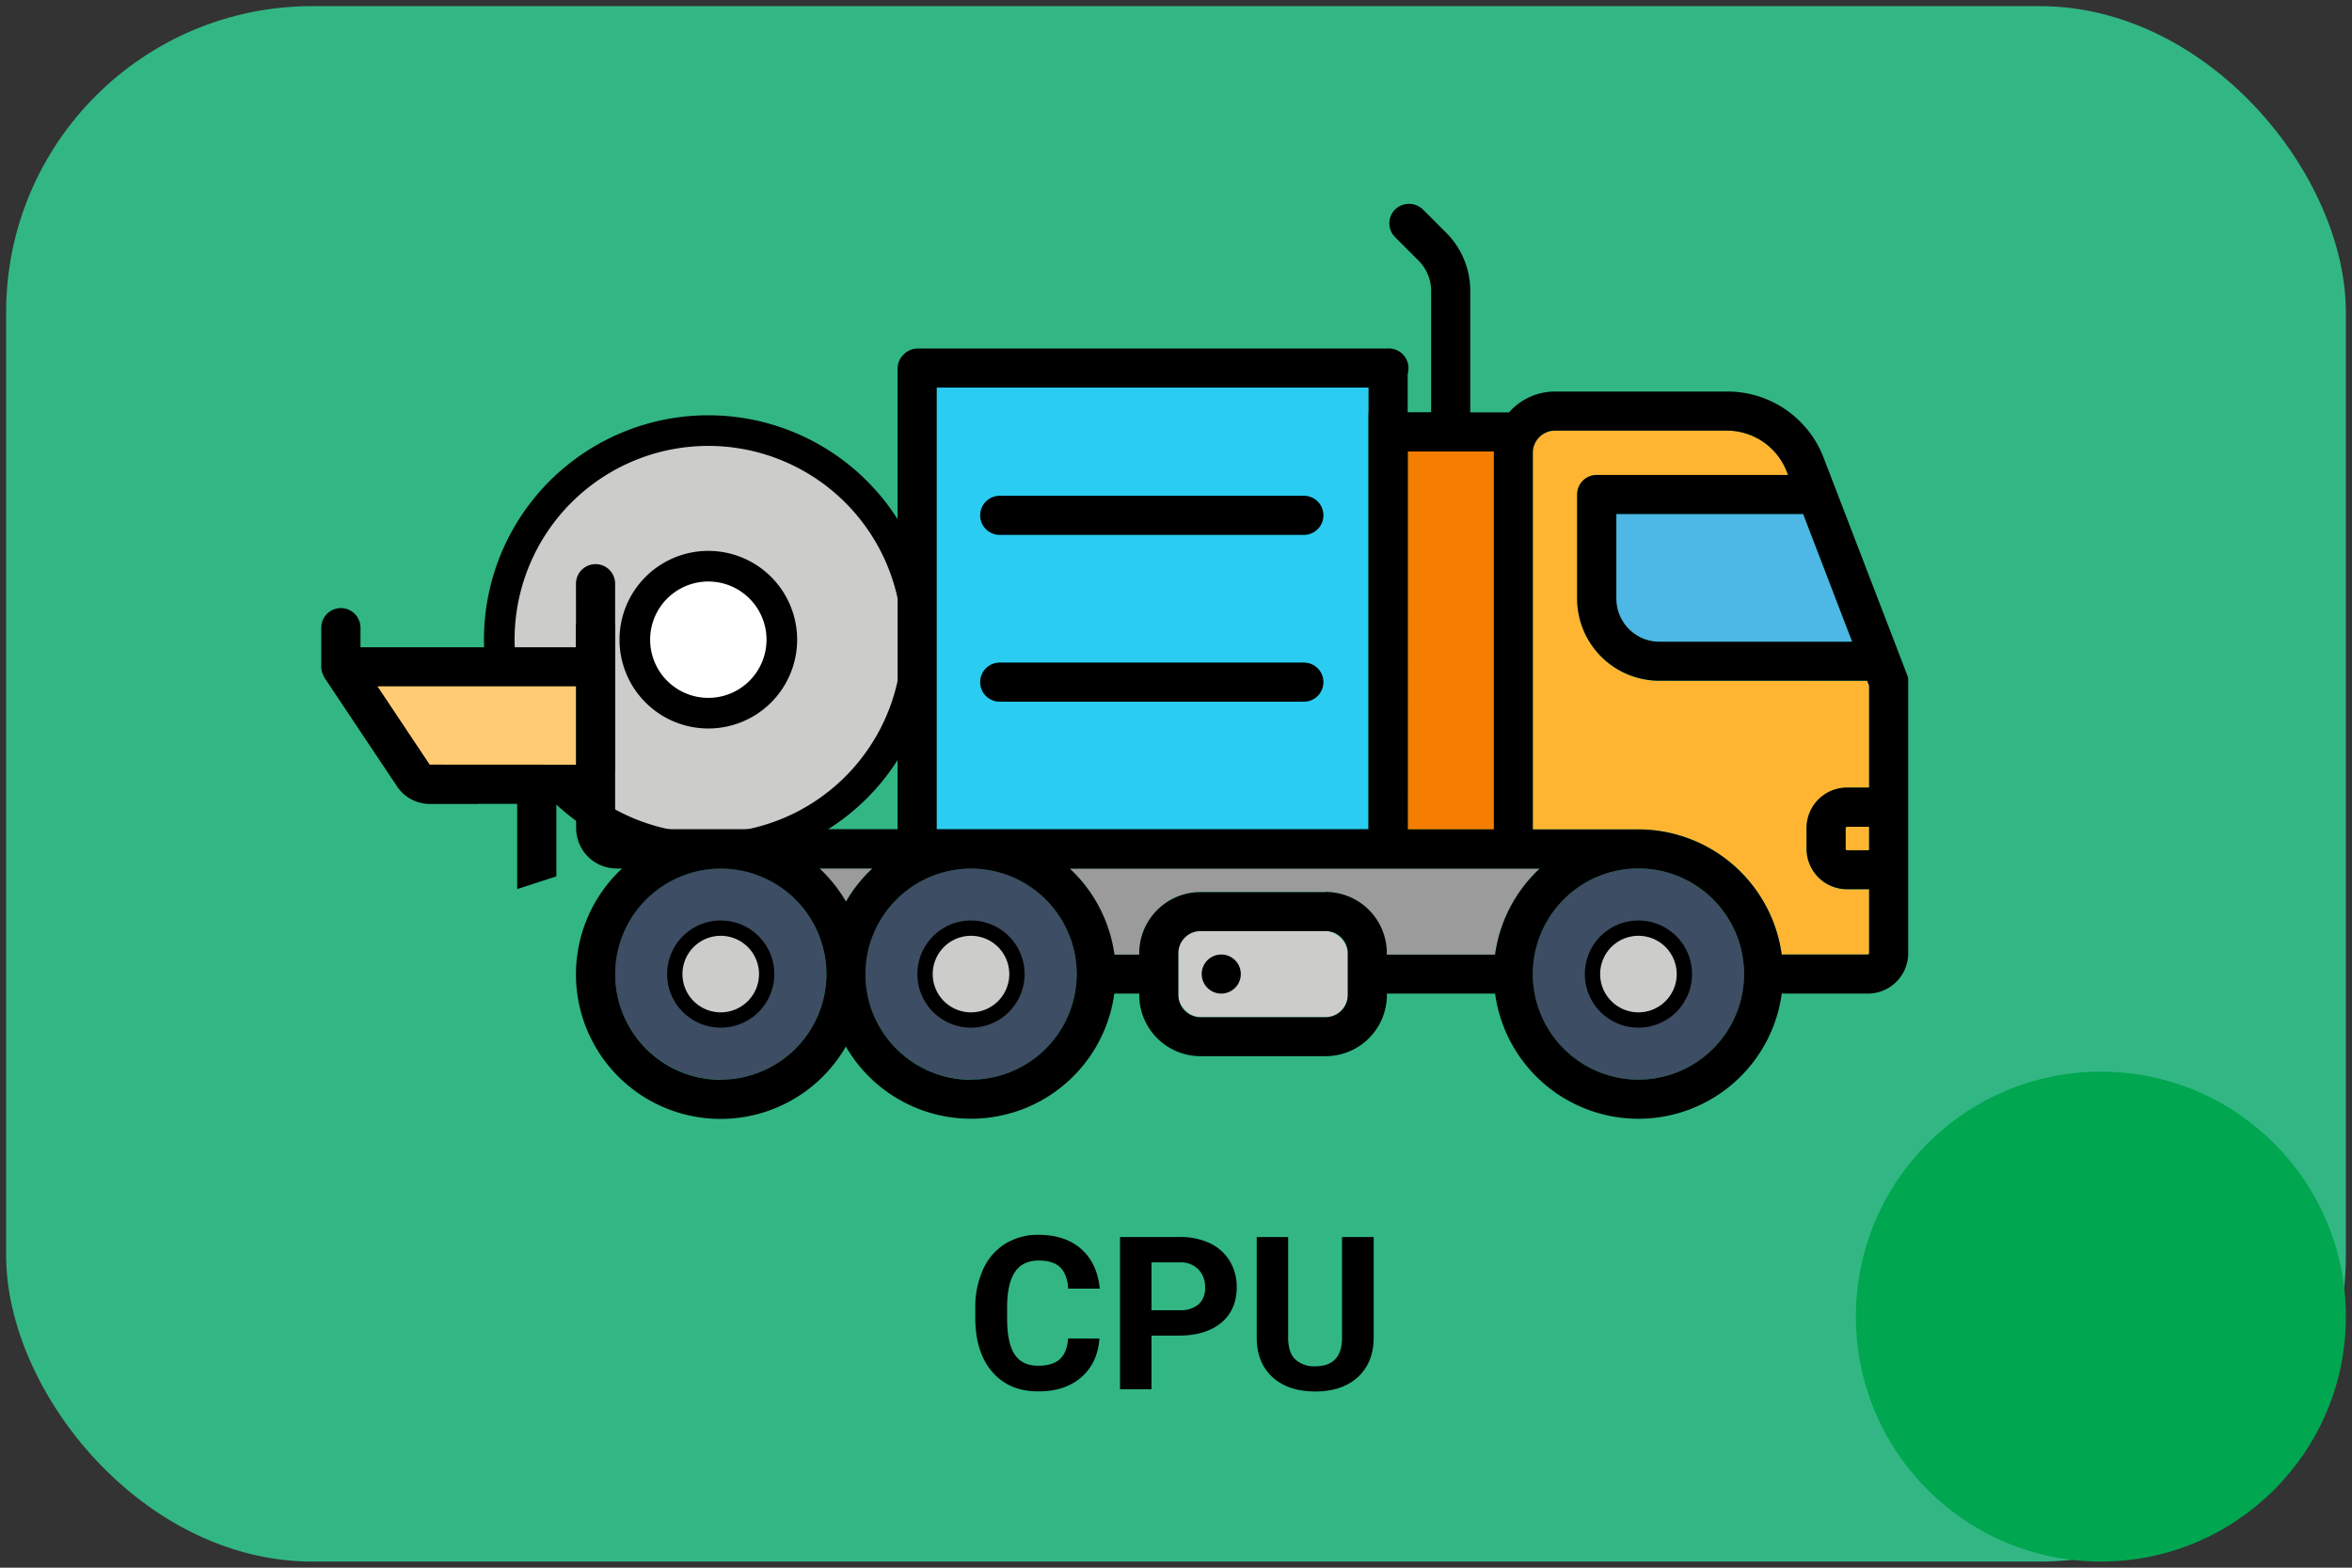 <svg xmlns="http://www.w3.org/2000/svg" viewBox="0 0 768 512"><rect x="0" y="0" width="768" height="512" fill="#333333" stroke="none"/><defs><style>.cls-1{fill:#32b784;}.cls-11,.cls-2,.cls-4{fill:#ccccca;}.cls-11,.cls-2,.cls-3{stroke:#000;stroke-miterlimit:10;}.cls-2,.cls-3{stroke-width:10px;}.cls-3{fill:#fff;}.cls-5{fill:#9b9b9b;}.cls-6{fill:#ffb531;}.cls-7{fill:#3d4d63;}.cls-8{fill:#4db7e5;}.cls-9{fill:#f57e00;}.cls-10{fill:#2accf2;}.cls-11{stroke-width:5px;}.cls-12{fill:#ffcb73;}.cls-13{fill:#00a650;}</style></defs><title>cpu-01-moi-off</title><g id="Equipments"><rect class="cls-1" x="2" y="2" width="764" height="508" rx="100"/><g id="icon-mobile_production-unit"><path class="cls-2" d="M231.29,140.63a68.26,68.26,0,1,0,68.26,68.26A68.27,68.27,0,0,0,231.29,140.63Z"/><path class="cls-3" d="M231.29,184.92a24,24,0,1,0,24,24A24,24,0,0,0,231.29,184.92Z"/><rect class="cls-4" x="384.73" y="304.08" width="55.33" height="28.09" rx="7.24"/><path class="cls-5" d="M488.18,311.74a47.16,47.16,0,0,1,14.55-28.09H349.31a47.16,47.16,0,0,1,14.55,28.09H372v-.42a20,20,0,0,1,20-20h40.86a20,20,0,0,1,20,20v.42Z"/><path class="cls-6" d="M602.66,270.45v6.81a.45.45,0,0,0,.42.43h7.24V270h-7.24A.45.45,0,0,0,602.66,270.45Z"/><circle class="cls-7" cx="534.98" cy="318.13" r="34.48" transform="translate(36.34 690.64) rotate(-67.5)"/><path class="cls-6" d="M541.79,222.36A26.85,26.85,0,0,1,515,195.54v-34a6.38,6.38,0,0,1,6.38-6.38h62.48l-.43-1.11A21,21,0,0,0,564,140.63H507.74a7.24,7.24,0,0,0-7.23,7.24v123H535a47.3,47.3,0,0,1,46.81,40.93,6.23,6.23,0,0,1,.86-.07h27.24a.42.42,0,0,0,.43-.42V290.46h-7.24a13.21,13.21,0,0,1-13.19-13.2v-6.81a13.21,13.21,0,0,1,13.19-13.19h7.24V224l-.62-1.61Z"/><circle class="cls-7" cx="317.06" cy="318.13" r="34.48" transform="translate(-98.18 489.31) rotate(-67.5)"/><path class="cls-5" d="M284.8,283.65H267.59a47.65,47.65,0,0,1,8.61,10.8A47.34,47.34,0,0,1,284.8,283.65Z"/><path class="cls-8" d="M541.79,209.59h63l-16-41.71h-61v27.66A14.06,14.06,0,0,0,541.79,209.59Z"/><path class="cls-9" d="M459.65,270.88h28.09v-123c0-.14,0-.28,0-.42h-28.1Z"/><path class="cls-10" d="M306.28,270.88h140.6V120.63a.43.43,0,0,0-.43-.43H306.28a.43.43,0,0,0-.42.43V270.45A.42.42,0,0,0,306.28,270.88Z"/><circle class="cls-7" cx="235.34" cy="318.13" r="34.48" transform="translate(-47.92 41.8) rotate(-9.22)"/><path class="cls-11" d="M235.34,303.13a15,15,0,1,0,15,15A15,15,0,0,0,235.34,303.13Z"/><path class="cls-11" d="M317.06,303.13a15,15,0,1,0,15,15A15,15,0,0,0,317.06,303.13Z"/><path class="cls-11" d="M535,303.13a15,15,0,1,0,15,15A15,15,0,0,0,535,303.13Z"/><path d="M610.32,277.69h-7.24a.45.45,0,0,1-.42-.43v-6.81a.45.45,0,0,1,.42-.42h7.24Zm-5.53-68.1h-63a14.06,14.06,0,0,1-14-14.05V167.88h61Zm-117-62.14c0,.14,0,.28,0,.42v123H459.65V147.45Zm-299.66,123a13.21,13.21,0,0,0,13.19,13.2h1.8A47.22,47.22,0,1,0,276.2,341.8a47.22,47.22,0,0,0,87.66-17.29H372v.43a20,20,0,0,0,20,20h40.86a20,20,0,0,0,20-20v-.43h35.34a47.23,47.23,0,0,0,93.61-.07,6.23,6.23,0,0,0,.86.07H609.9a13.2,13.2,0,0,0,13.19-13.2V222.78c0-.05,0-.1,0-.15s0-.27,0-.4l0-.27c0-.12,0-.23,0-.34s-.05-.23-.07-.34a2,2,0,0,1-.07-.26c0-.13-.08-.26-.13-.39s0-.09-.05-.14l-27.33-71.07A33.62,33.62,0,0,0,564,127.87H507.74a20,20,0,0,0-15,6.81H480.08V95a26.82,26.82,0,0,0-7.86-19l-7.44-7.44A6.57,6.57,0,0,0,456,68a6.38,6.38,0,0,0-.46,9.45l7.63,7.64A14,14,0,0,1,467.31,95v39.64h-7.66l-12.77.16v136H201.28a.42.42,0,0,1-.42-.43V190.64a6.4,6.4,0,0,0-6.4-6.4h0a6.4,6.4,0,0,0-6.39,6.4Zm96.71,13.2a47.34,47.34,0,0,0-8.6,10.8,47.65,47.65,0,0,0-8.61-10.8Zm-49.46,69a34.48,34.48,0,1,1,34.47-34.47A34.51,34.51,0,0,1,235.34,352.6Zm81.72,0a34.48,34.48,0,1,1,34.47-34.47A34.51,34.51,0,0,1,317.06,352.6Zm123-27.66a7.24,7.24,0,0,1-7.24,7.23H392a7.24,7.24,0,0,1-7.24-7.23V311.31a7.24,7.24,0,0,1,7.24-7.23h40.86a7.24,7.24,0,0,1,7.24,7.23Zm-7.24-33.63H392a20,20,0,0,0-20,20v.43h-8.1a47.16,47.16,0,0,0-14.55-28.09H502.73a47.16,47.16,0,0,0-14.55,28.09H452.84v-.43A20,20,0,0,0,432.83,291.31ZM535,352.6a34.48,34.48,0,1,1,34.48-34.47A34.5,34.5,0,0,1,535,352.6Zm74.92-40.86H582.65a6.23,6.23,0,0,0-.86.07A47.3,47.3,0,0,0,535,270.88H500.51v-123a7.24,7.24,0,0,1,7.23-7.24H564A21,21,0,0,1,583.41,154l.43,1.11H521.36a6.38,6.38,0,0,0-6.38,6.38v34a26.85,26.85,0,0,0,26.81,26.82H609.7l.62,1.61v33.29h-7.24a13.21,13.21,0,0,0-13.19,13.19v6.81a13.21,13.21,0,0,0,13.19,13.2h7.24v20.85A.42.42,0,0,1,609.9,311.74Z"/><path d="M398.78,311.74a6.38,6.38,0,1,0,4.51,1.87A6.38,6.38,0,0,0,398.78,311.74Z"/><path d="M326.72,174.69H426a6.39,6.39,0,0,0,0-12.77h-99.3a6.39,6.39,0,1,0,0,12.77Z"/><path d="M326.72,229.17H426a6.39,6.39,0,0,0,0-12.77h-99.3a6.39,6.39,0,1,0,0,12.77Z"/><path d="M305.86,271.31V120.2a6.39,6.39,0,0,0-12.77,0V271.31a6.39,6.39,0,0,0,12.77,0Z"/><path d="M459.65,271.31V120.2a6.39,6.39,0,0,0-12.77,0V271.31a6.39,6.39,0,0,0,12.77,0Z"/><path d="M299.47,126.59H453.26a6.39,6.39,0,1,0,0-12.77H299.47a6.39,6.39,0,0,0,0,12.77Z"/><path d="M156.08,262.54h12.8v27.82l12.79-4.15V262.54h6.4a12.79,12.79,0,0,0,12.79-12.79V205a6.4,6.4,0,0,0-12.79,0v6.4H117.71V205a6.4,6.4,0,0,0-12.8,0v12.91a6.46,6.46,0,0,0,.44,2.17c.07.18.16.34.24.51a7.6,7.6,0,0,0,.37.76l15.47,23.19,7.63,11.4.62.94a12.87,12.87,0,0,0,10.67,5.69h15.73Z"/><polygon class="cls-12" points="140.3 249.72 123.26 224.16 188.07 224.16 188.07 249.75 140.3 249.72"/></g><path d="M359,437.16q-.58,8-5.93,12.65T339,454.42q-9.57,0-15.06-6.44t-5.48-17.69v-3A29.89,29.89,0,0,1,321,414.61a19,19,0,0,1,7.23-8.4,20.35,20.35,0,0,1,10.92-2.92q8.63,0,13.88,4.62t6.09,12.95H348.81q-.37-4.82-2.68-7t-7-2.17c-3.41,0-6,1.23-7.67,3.67s-2.57,6.25-2.61,11.4v3.76q0,8.07,2.44,11.79t7.71,3.73c3.16,0,5.53-.72,7.09-2.17s2.45-3.68,2.68-6.72Z"/><path d="M376,436.21v17.53H365.73V404h19.41A22.46,22.46,0,0,1,395,406a15.14,15.14,0,0,1,6.54,5.82,16.24,16.24,0,0,1,2.29,8.6q0,7.32-5,11.53T385,436.21Zm0-8.31h9.16a9,9,0,0,0,6.21-1.91,7,7,0,0,0,2.13-5.47,8.17,8.17,0,0,0-2.15-5.91,8,8,0,0,0-5.95-2.33H376Z"/><path d="M448.55,404v32.78q0,8.17-5.11,12.92t-14,4.75q-8.73,0-13.85-4.61t-5.23-12.68V404h10.26v32.85q0,4.89,2.34,7.13a9,9,0,0,0,6.48,2.24q8.64,0,8.78-9.09V404Z"/><g id="moi"><circle class="cls-13" cx="686" cy="430" r="80"/></g></g></svg>